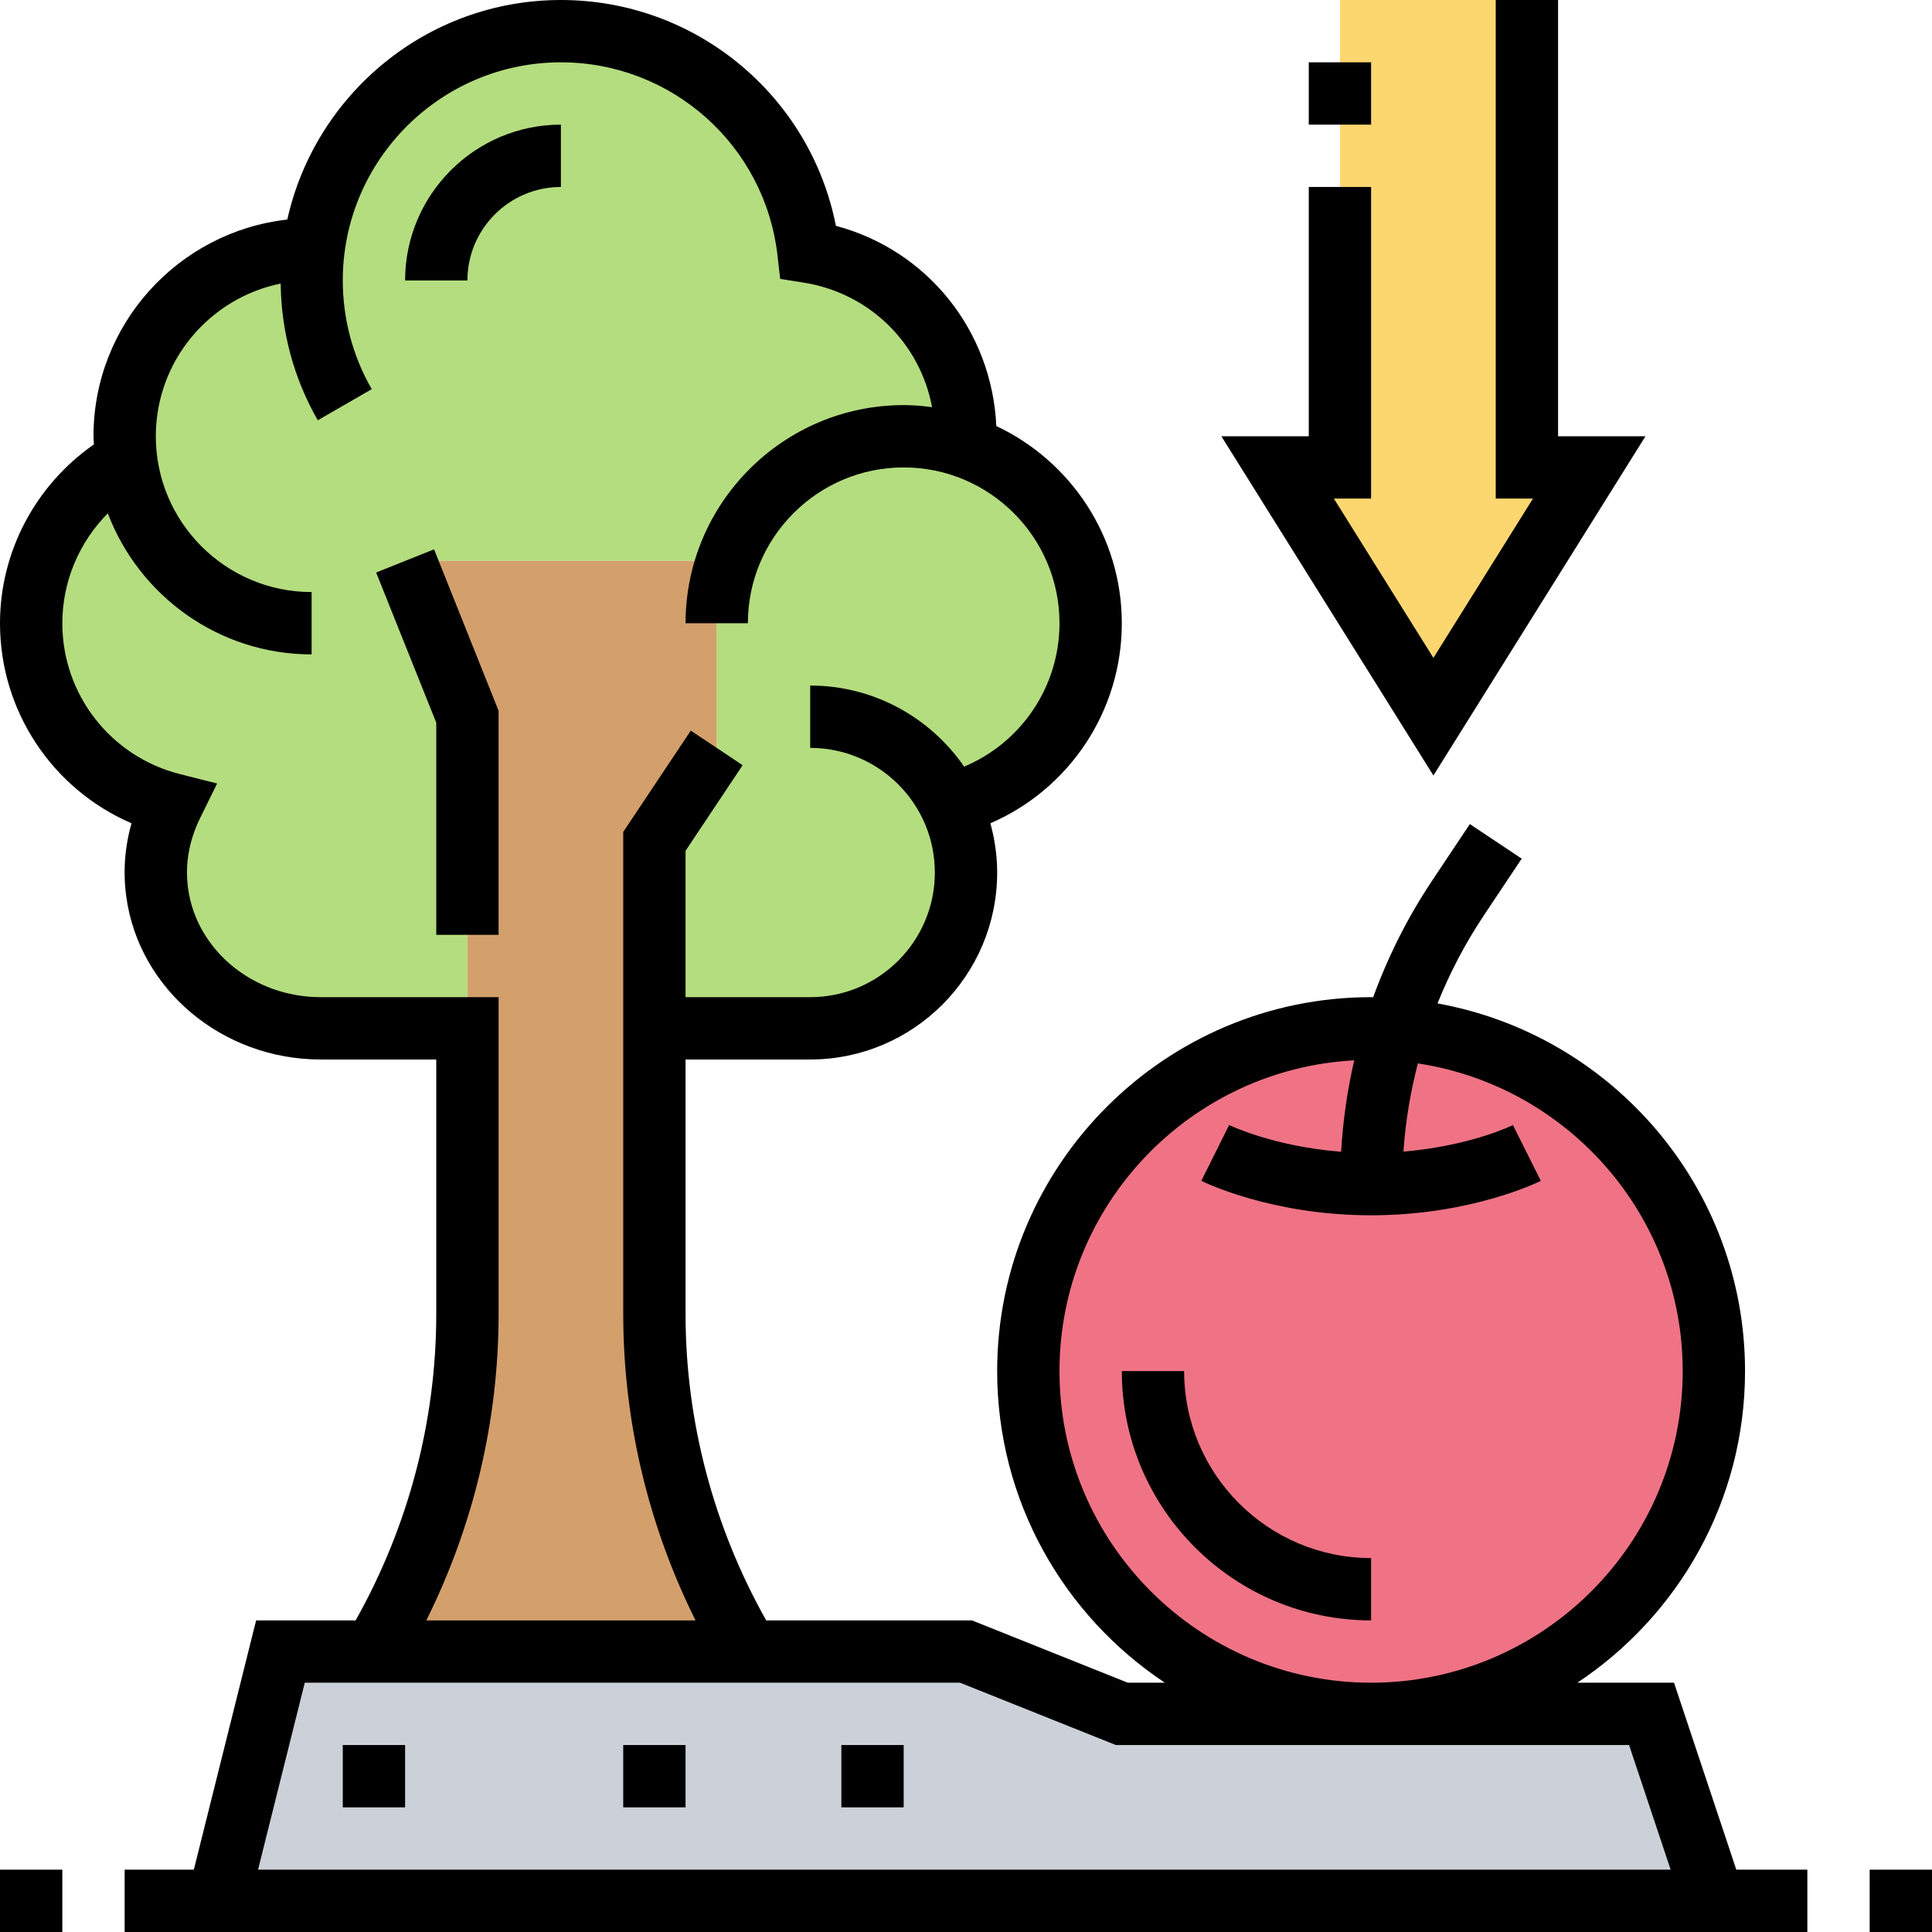 <svg height="496pt" viewBox="0 0 496 496" width="496pt" xmlns="http://www.w3.org/2000/svg"><path d="m56 488 16-64h176l40 16h136l16 48zm0 0" fill="#ccd1d9"/><path d="m358.16 264.238c45.762 3.121 81.84 41.203 81.84 87.762 0 48.641-39.359 88-88 88s-88-39.359-88-88 39.359-88 88-88c2.078 0 4.078.078 6.16.238zm0 0" fill="#ef7385"/><path d="m408 120-40 64-40-64h16v-120h48v120zm0 0" fill="#fcd770"/><path d="m280 160c0-20.879-13.441-38.719-32.078-45.281.078-.957.078-1.758.078-2.719 0-23.922-17.52-43.762-40.48-47.359-3.598-31.84-30.641-56.641-63.52-56.641-32.719 0-59.602 24.48-63.52 56.078l-.48-.078c-26.48 0-48 21.52-48 48 0 2.078.16 4.16.398 6.16-14.559 8.238-24.398 23.918-24.398 41.84 0 22.398 15.441 41.199 36.238 46.48-3.359 6.719-5.039 14.32-3.918 22.641 2.801 20.32 21.441 34.879 42 34.879h37.68v-80l-16-40h80v48l-16 24v48h40c22.078 0 40-17.922 40-40 0-6.32-1.441-12.238-4.078-17.52 20.719-5.281 36.078-24.082 36.078-46.48zm0 0" fill="#b4dd7f"/><path d="m192 424h-96c15.68-26.16 24-56.16 24-86.641v-153.359l-16-40h80v48l-16 24v121.359c0 30.48 8.32 60.48 24 86.641zm0 0" fill="#d3a06c"/><path d="m480 480h16v16h-16zm0 0"/><path d="m0 480h16v16h-16zm0 0"/><path d="m429.77 432h-24.816c25.91-17.207 43.047-46.633 43.047-80 0-47.113-34.137-86.32-78.953-94.391 3.152-7.809 7.066-15.344 11.801-22.449l9.816-14.719-13.312-8.875-9.816 14.723c-6.23 9.352-11.215 19.344-15.008 29.742-.184-.008-.352-.031-.527-.031-52.938 0-96 43.062-96 96 0 33.367 17.137 62.793 43.047 80h-9.512l-40-16h-52.832c-13.504-24-20.703-51.07-20.703-78.648v-65.352h32c26.473 0 48-21.527 48-48 0-4.383-.641-8.609-1.742-12.641 20.223-8.742 33.742-28.742 33.742-51.359 0-22.367-13.215-41.656-32.215-50.625-1.137-24.52-17.715-45.145-41.184-51.398-6.578-33.434-35.961-57.977-70.602-57.977-34.328 0-63.078 24.168-70.238 56.367-27.945 3.121-49.762 26.863-49.762 55.633 0 .703.078 1.391.105 2.098-14.945 10.398-24.105 27.504-24.105 45.902 0 22.617 13.512 42.633 33.77 51.359-1.754 6.16-2.211 12.449-1.355 18.801 3.227 23.848 24.676 41.84 49.883 41.84h29.703v65.352c0 27.586-7.199 54.648-20.703 78.648h-25.543l-15.992 64h-17.762v16h432v-16h-18.238zm-157.77-80c0-42.648 33.574-77.512 75.672-79.785-1.785 7.68-2.895 15.527-3.367 23.48-17.328-1.352-28.625-6.809-28.754-6.863l-7.137 14.328c.738.352 17.992 8.84 43.586 8.84s42.848-8.488 43.574-8.84l-7.16-14.312c-.117.062-10.988 5.375-28.109 6.801.512-7.688 1.793-15.25 3.695-22.641 38.426 5.816 68 38.969 68 78.992 0 44.113-35.887 80-80 80s-80-35.887-80-80zm-144-14.648v-81.352h-45.703c-17.242 0-31.863-12.031-34.023-27.992-.824-6.07.223-12.129 3.109-18l4.352-8.855-9.566-2.426c-17.762-4.504-30.168-20.422-30.168-38.727 0-10.703 4.32-20.809 11.68-28.215 8.016 21.125 28.418 36.215 52.32 36.215v-16c-22.055 0-40-17.945-40-40 0-19.336 13.793-35.496 32.055-39.199.137 12.336 3.395 24.457 9.531 35.094l13.855-7.992c-4.875-8.43-7.441-18.086-7.441-27.902 0-30.879 25.129-56 56-56 28.465 0 52.367 21.312 55.602 49.559l.688 6.043 6.008.949c17.008 2.688 29.934 15.625 32.992 31.977-2.395-.312-4.809-.527-7.289-.527-30.871 0-56 25.121-56 56h16c0-22.055 17.945-40 40-40s40 17.945 40 40c0 16.289-9.832 30.656-24.48 36.816-8.664-12.559-23.137-20.816-39.52-20.816v16c17.648 0 32 14.352 32 32s-14.352 32-32 32h-32v-37.574l14.656-21.984-13.312-8.875-17.344 26.008v123.777c0 27.352 6.414 54.266 18.559 78.648h-69.117c12.145-24.383 18.559-51.289 18.559-78.648zm-49.754 94.648h168.211l40 16h131.773l10.672 32h-362.656zm0 0"/><path d="m88 448h16v16h-16zm0 0"/><path d="m160 448h16v16h-16zm0 0"/><path d="m216 448h16v16h-16zm0 0"/><path d="m96.566 146.977 15.434 38.559v54.465h16v-57.535l-16.566-41.441zm0 0"/><path d="m104 72h16c0-13.23 10.77-24 24-24v-16c-22.055 0-40 17.945-40 40zm0 0"/><path d="m304 352h-16c0 35.289 28.711 64 64 64v-16c-26.473 0-48-21.527-48-48zm0 0"/><path d="m422.441 112h-22.441v-112h-16v128h9.559l-25.559 40.902-25.559-40.902h9.559v-80h-16v64h-22.441l54.441 87.098zm0 0"/><path d="m336 16h16v16h-16zm0 0"/></svg>